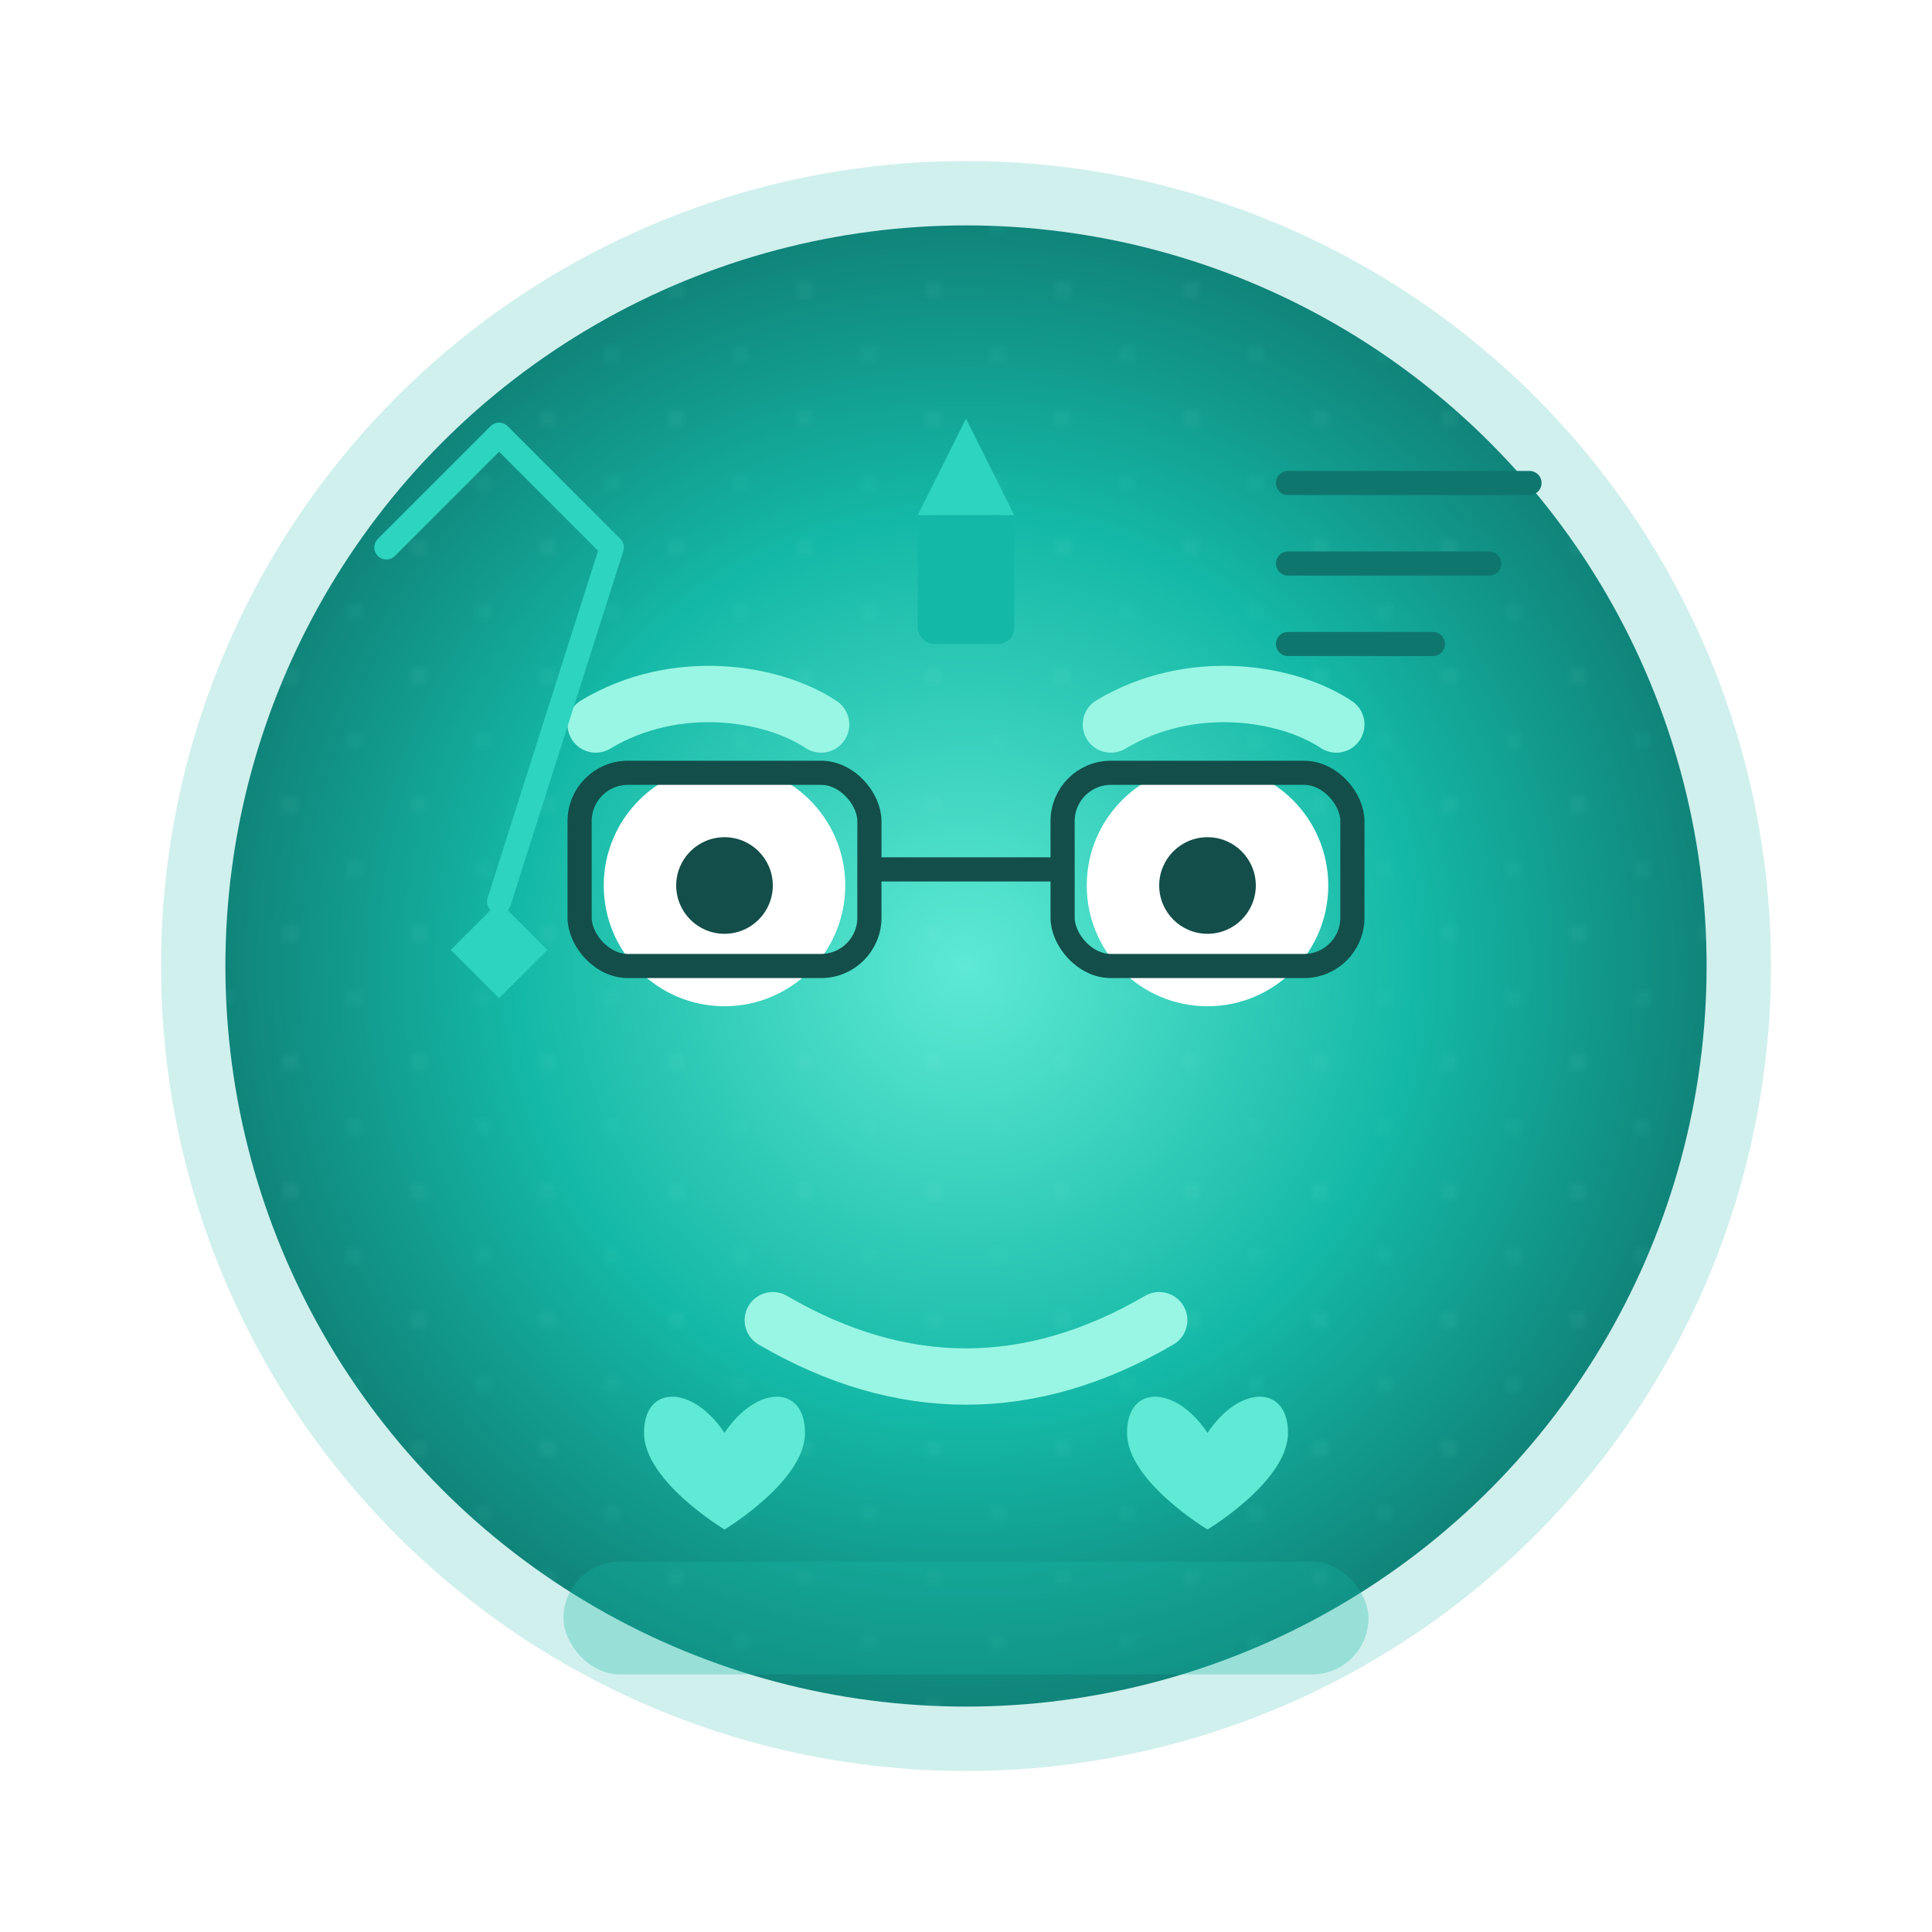 <?xml version="1.0" encoding="UTF-8"?>
<svg width="240" height="240" viewBox="0 0 240 240" fill="none" xmlns="http://www.w3.org/2000/svg" aria-labelledby="stitle sdesc" role="img">
  <title id="stitle">Scribo Bot</title>
  <desc id="sdesc">Creative writer avatar with rotating ring, blinking glasses, floating quill and animated text lines.</desc>
  <defs>
    <radialGradient id="scriboFace" cx="0.5" cy="0.5" r="0.55">
      <stop offset="0%" stop-color="#5EEAD4" />
      <stop offset="55%" stop-color="#14B8A6" />
      <stop offset="100%" stop-color="#0F766E" />
    </radialGradient>
    <linearGradient id="scriboRing" x1="0" y1="0" x2="1" y2="1">
      <stop offset="0%" stop-color="#99F6E4" />
      <stop offset="50%" stop-color="#2DD4BF" />
      <stop offset="100%" stop-color="#0D9488" />
    </linearGradient>
    <filter id="scriboGlow" x="-50%" y="-50%" width="200%" height="200%">
      <feGaussianBlur in="SourceGraphic" stdDeviation="5" result="b" />
      <feColorMatrix in="b" type="matrix" values="0 0 0 0 0.5  0 0 0 0 1  0 0 0 0 0.9  0 0 0 0.55 0" result="c" />
      <feBlend in="SourceGraphic" in2="c" mode="screen" />
    </filter>
    <filter id="scriboShadow" x="-50%" y="-50%" width="200%" height="200%">
      <feDropShadow dx="0" dy="4" stdDeviation="6" flood-color="#0F766E" flood-opacity="0.55" />
    </filter>
    <pattern id="scriboDots" width="16" height="16" patternUnits="userSpaceOnUse">
      <circle cx="4" cy="4" r="1" fill="#99F6E4" />
      <circle cx="12" cy="12" r="1" fill="#5EEAD4" />
    </pattern>
    <style><![CDATA[
  .sc-ring { stroke-dasharray: 10 18; }
  .sc-eye { animation: blink 6.5s ease-in-out infinite; }
      .sc-mouth { animation: sc-talk 4s ease-in-out infinite; }
      .sc-quill { animation: sc-quill 6s ease-in-out infinite; transform-origin:60px 72px; }
      .sc-lines line { animation: sc-lines 5s ease-in-out infinite; }
      .sc-lines line:nth-child(2) { animation-delay:1s; }
      .sc-lines line:nth-child(3) { animation-delay:2s; }
      .sc-glasses { animation: sc-bob 5s ease-in-out infinite; transform-origin:120px 108px; }
      .sc-halo { animation: sc-halo 6s ease-in-out infinite; }
  /* sc-spin & sc-hue removed: ring static */
  @keyframes blink { 0%,6%,94%,100% { clip-path:inset(0% 0% 0% 0%);} 3%,4% { clip-path:inset(45% 0% 45% 0%);} }
      @keyframes sc-talk { 0%,100% { transform: scale(1);} 50% { transform: scale(1.06);} }
      @keyframes sc-quill { 0%,100% { transform: translateY(0) rotate(-4deg);} 50% { transform: translateY(-14px) rotate(6deg);} }
      @keyframes sc-lines { 0%,100% { stroke-dashoffset:0;} 50% { stroke-dashoffset:40;} }
      @keyframes sc-bob { 0%,100% { transform: translateY(0);} 50% { transform: translateY(-10px);} }
      @keyframes sc-halo { 0%,100% { opacity:.25; transform:scale(1);} 50% { opacity:.4; transform:scale(1.07);} }
    ]]></style>
  </defs>
  <!-- Outer ring removed -->
  <circle cx="120" cy="120" r="100" fill="#14B8A6" opacity="0.2" class="sc-halo" />
  <circle cx="120" cy="120" r="92" fill="url(#scriboFace)" filter="url(#scriboShadow)" />
  <circle cx="120" cy="120" r="92" fill="url(#scriboDots)" opacity="0.08" />
  <!-- Eyes -->
  <g class="sc-eye">
    <circle cx="90" cy="110" r="15" fill="#FFF" />
    <circle cx="90" cy="110" r="6" fill="#134E4A" />
  </g>
  <g class="sc-eye r">
    <circle cx="150" cy="110" r="15" fill="#FFF" />
    <circle cx="150" cy="110" r="6" fill="#134E4A" />
  </g>
  <!-- Glasses -->
  <g class="sc-glasses" stroke="#134E4A" stroke-width="3" fill="none">
    <rect x="72" y="96" width="36" height="24" rx="6" />
    <rect x="132" y="96" width="36" height="24" rx="6" />
    <line x1="108" y1="108" x2="132" y2="108" />
  </g>
  <!-- Brows -->
  <path d="M74 90 C84 84 96 86 102 90" stroke="#99F6E4" stroke-width="7" stroke-linecap="round" />
  <path d="M138 90 C148 84 160 86 166 90" stroke="#99F6E4" stroke-width="7" stroke-linecap="round" />
  <!-- Mouth -->
  <path class="sc-mouth" d="M96 164 Q120 178 144 164" stroke="#99F6E4" stroke-width="7" stroke-linecap="round" fill="none" />
  <!-- Quill -->
  <g class="sc-quill" stroke="#2DD4BF" stroke-width="3" stroke-linecap="round" stroke-linejoin="round" fill="none">
    <path d="M48 68 L62 54 L76 68 L62 112" />
    <path d="M62 112 L56 118 L62 124 L68 118 L62 112" fill="#2DD4BF" stroke="none" />
  </g>
  <!-- Notebook / lines -->
  <g class="sc-lines" stroke="#0F766E" stroke-width="3" stroke-linecap="round" stroke-dasharray="40 40">
    <line x1="160" y1="60" x2="190" y2="60" />
    <line x1="160" y1="70" x2="185" y2="70" />
    <line x1="160" y1="80" x2="178" y2="80" />
  </g>
  <!-- Decorative text droplets -->
  <g fill="#5EEAD4">
    <path d="M80 178 C80 172 86 172 90 178 C94 172 100 172 100 178 C100 184 90 190 90 190 C90 190 80 184 80 178 Z" />
    <path d="M140 178 C140 172 146 172 150 178 C154 172 160 172 160 178 C160 184 150 190 150 190 C150 190 140 184 140 178 Z" />
  </g>
  <!-- Pen top center -->
  <g>
    <path d="M120 52 L114 64 H126 L120 52 Z" fill="#2DD4BF" />
    <rect x="114" y="64" width="12" height="16" rx="2" fill="#14B8A6" />
  </g>
  <rect x="70" y="194" width="100" height="14" rx="7" fill="#14B8A6" opacity="0.3" />
</svg>
